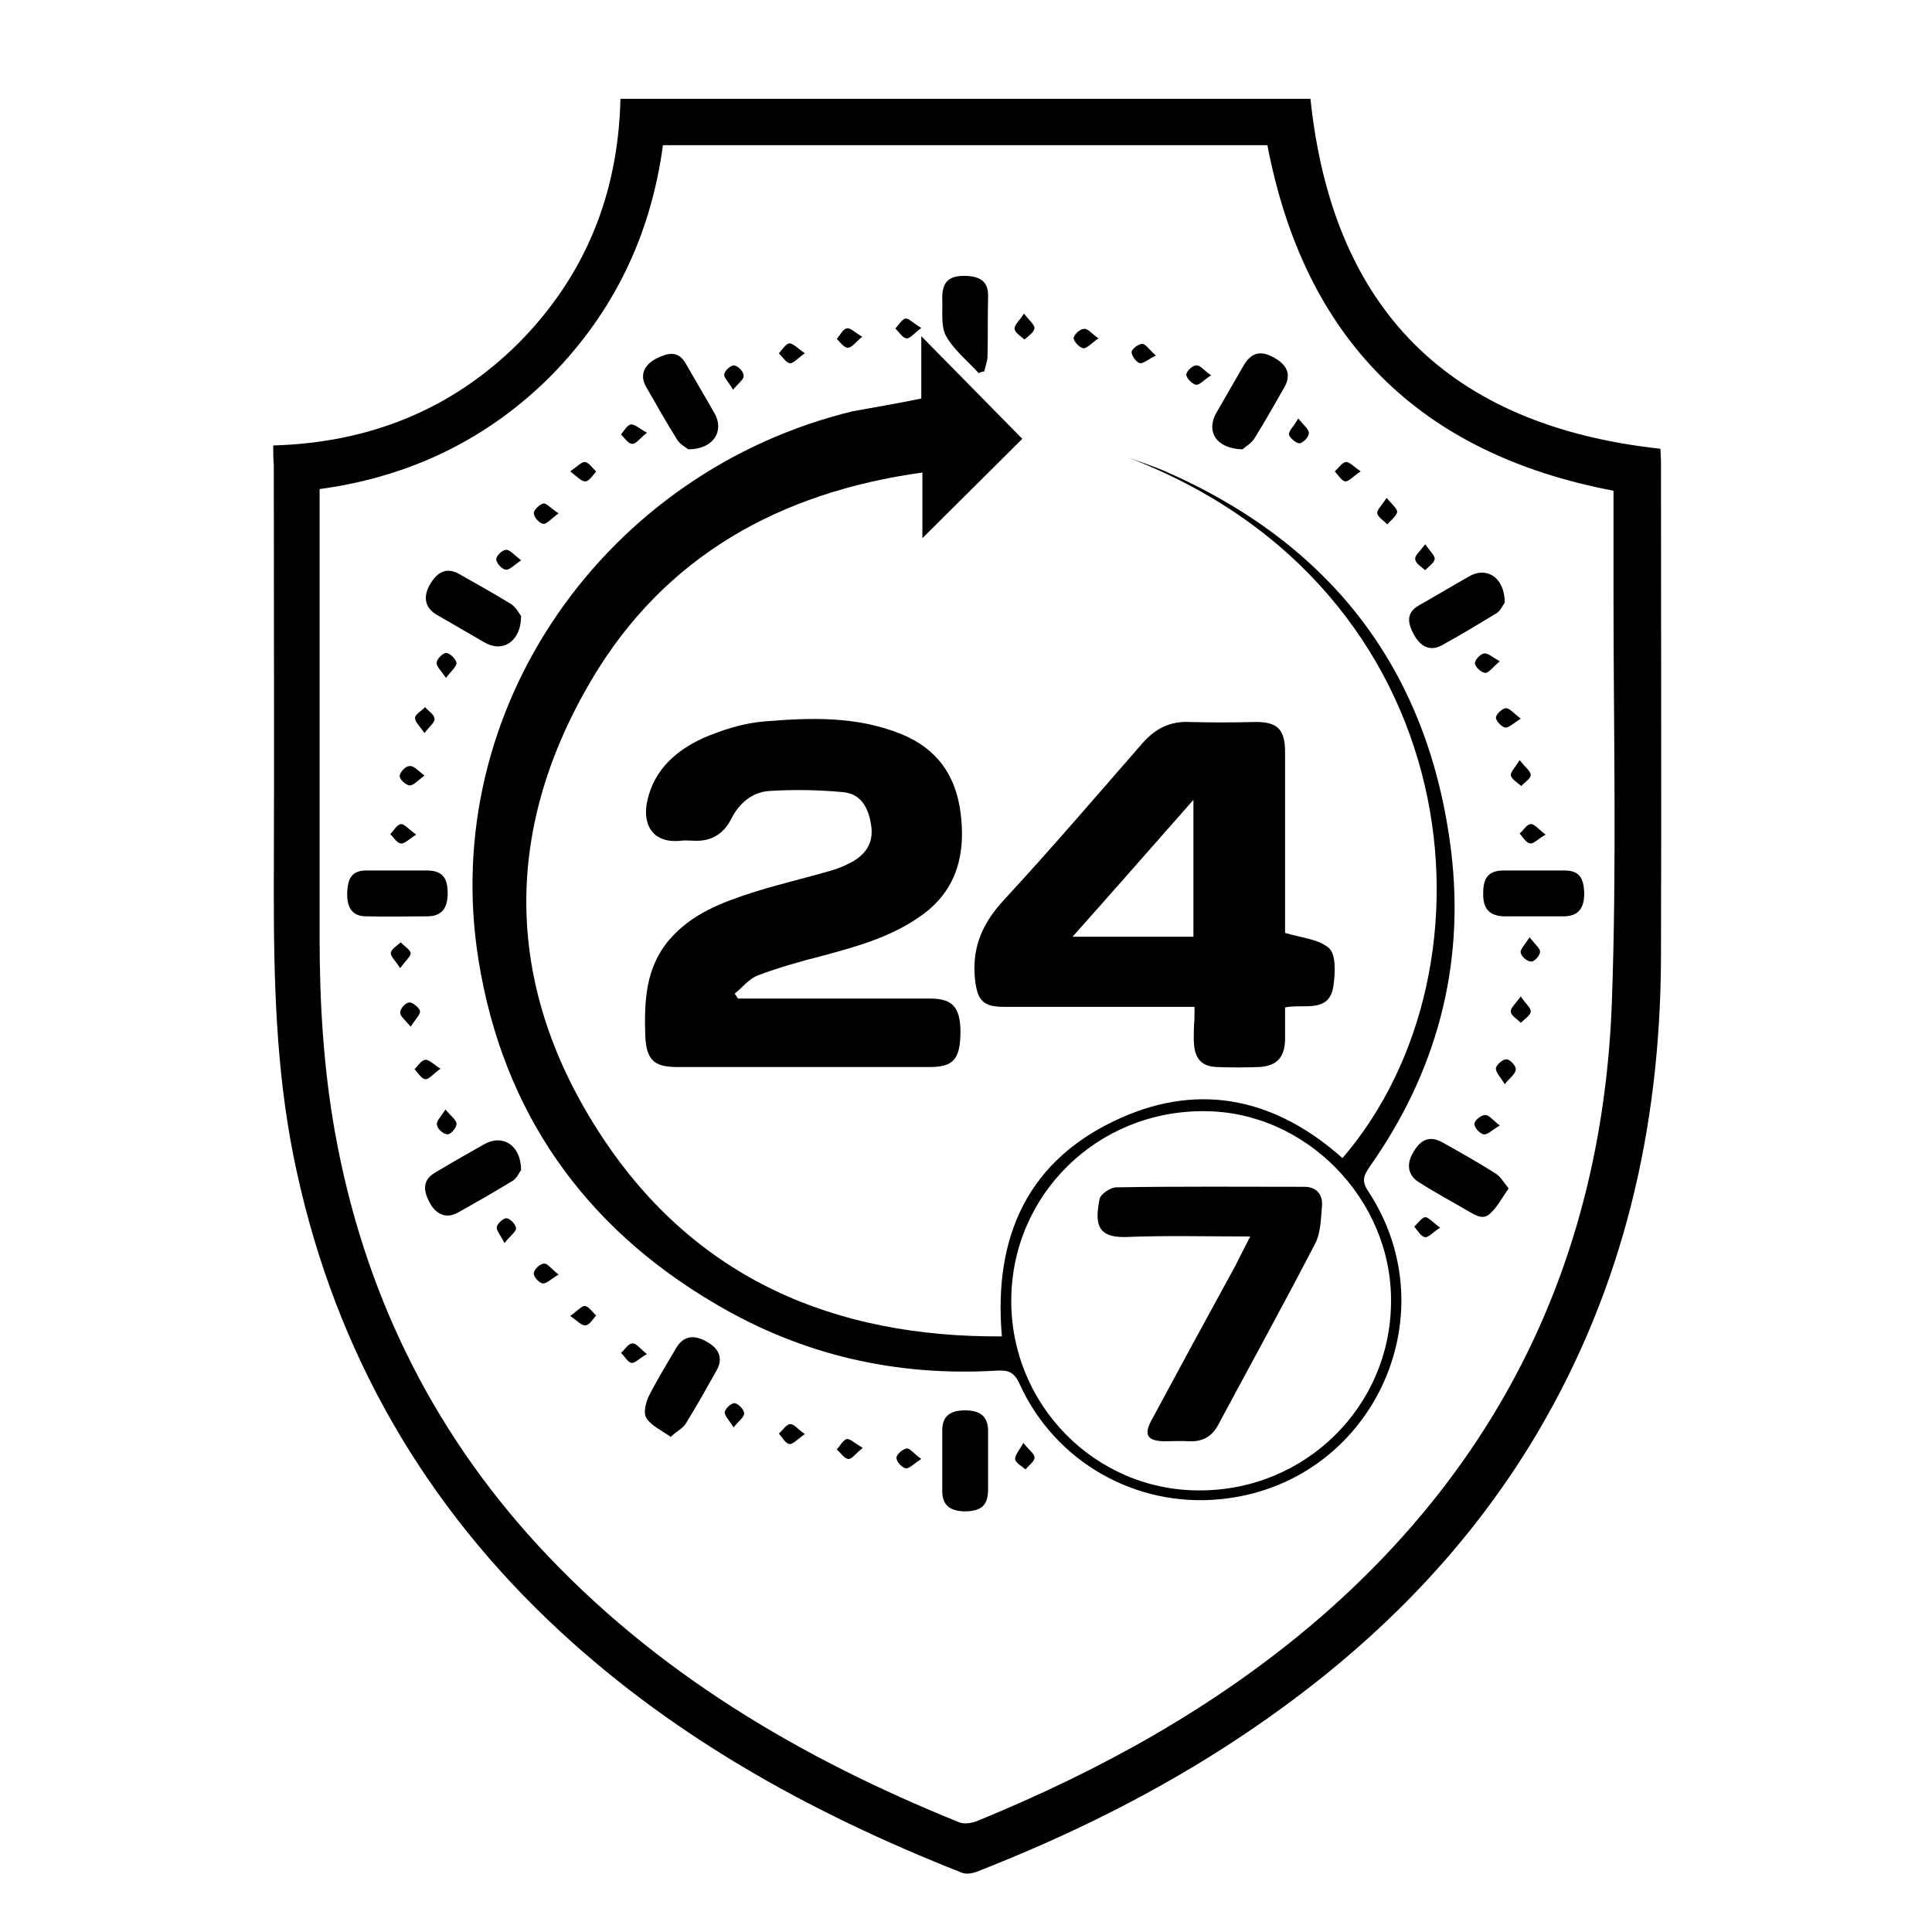 <?xml version="1.0" encoding="utf-8"?>
<!-- Generator: Adobe Illustrator 26.2.1, SVG Export Plug-In . SVG Version: 6.00 Build 0)  -->
<svg version="1.1" id="Layer_1" xmlns="http://www.w3.org/2000/svg" xmlns:xlink="http://www.w3.org/1999/xlink" x="0px" y="0px"
	 viewBox="0 0 35 35" style="enable-background:new 0 0 35 35;" xml:space="preserve">
<g>
	<path d="M4.95,8.07c1.73-0.05,3.22-0.64,4.44-1.85c1.21-1.22,1.81-2.7,1.85-4.43c4.19,0,8.35,0,12.5,0c0.4,3.81,2.5,5.92,6.34,6.34
		c0,0.06,0.01,0.15,0.01,0.24c0,3.01,0.01,6.03,0,9.04c-0.02,3.04-0.68,5.91-2.24,8.55c-1.34,2.26-3.17,4.03-5.34,5.48
		c-1.51,1.01-3.13,1.81-4.82,2.47c-0.08,0.03-0.2,0.05-0.28,0.01c-2.76-1.09-5.33-2.51-7.49-4.58c-2.41-2.31-3.94-5.11-4.6-8.38
		c-0.32-1.59-0.36-3.2-0.36-4.81c0.01-2.57,0-5.15,0-7.72C4.95,8.31,4.95,8.21,4.95,8.07z M5.79,8.86c0,0.08,0,0.15,0,0.21
		c0,2.64,0,5.28,0,7.92c0,1.18,0.07,2.36,0.28,3.53c0.51,2.84,1.72,5.35,3.68,7.48c2.12,2.3,4.75,3.85,7.62,5.01
		c0.09,0.04,0.23,0.02,0.33-0.02c2.2-0.9,4.26-2.03,6.08-3.57c3.47-2.95,5.25-6.73,5.42-11.25c0.09-2.48,0.03-4.97,0.03-7.45
		c0-0.61,0-1.22,0-1.83c-3.53-0.67-5.6-2.76-6.27-6.26c-3.64,0-7.29,0-10.95,0c-0.22,1.63-0.89,3.02-2.03,4.18
		C8.83,7.96,7.42,8.64,5.79,8.86z"/>
	<path d="M16.69,7.22c0-0.38,0-0.76,0-1.13c0.62,0.63,1.23,1.25,1.83,1.86c-0.56,0.56-1.18,1.17-1.81,1.8c0-0.37,0-0.76,0-1.19
		c-2.59,0.36-4.67,1.52-5.99,3.75c-1.64,2.77-1.58,5.61,0.19,8.29c1.69,2.56,4.2,3.63,7.24,3.61c-0.16-1.83,0.49-3.22,2.16-3.96
		c1.46-0.65,2.82-0.33,4.01,0.73c2.97-3.45,2.3-10.32-3.88-12.69c0.22,0.08,0.44,0.15,0.65,0.24c3.03,1.32,4.8,3.62,5.2,6.9
		c0.25,2.08-0.27,4-1.48,5.71c-0.1,0.15-0.15,0.25-0.03,0.43c1.51,2.28,0.05,5.33-2.68,5.59c-1.53,0.15-2.99-0.68-3.63-2.09
		c-0.1-0.22-0.21-0.25-0.41-0.24c-1.82,0.11-3.53-0.28-5.1-1.21c-2.39-1.4-3.85-3.49-4.29-6.22c-0.74-4.58,2.32-8.87,6.78-9.95
		C15.84,7.38,16.25,7.31,16.69,7.22z M18.32,23.55c-0.01,1.9,1.52,3.45,3.4,3.45c1.92,0.01,3.48-1.52,3.48-3.43
		c0.01-1.85-1.55-3.44-3.39-3.44C19.88,20.12,18.33,21.64,18.32,23.55z"/>
	<path d="M13.37,18.09c0.16,0,0.32,0,0.48,0c1,0,2,0,3,0c0.4,0,0.54,0.15,0.55,0.58c0,0.51-0.12,0.66-0.55,0.66
		c-1.53,0-3.06,0-4.59,0c-0.42,0-0.55-0.14-0.57-0.56c-0.02-0.62,0-1.23,0.43-1.74c0.4-0.47,0.95-0.68,1.51-0.86
		c0.47-0.15,0.95-0.26,1.43-0.4c0.14-0.04,0.28-0.1,0.4-0.17c0.25-0.15,0.37-0.36,0.32-0.66c-0.05-0.31-0.18-0.56-0.51-0.59
		c-0.44-0.04-0.89-0.05-1.34-0.02c-0.3,0.02-0.54,0.22-0.68,0.5c-0.14,0.28-0.37,0.42-0.69,0.4c-0.07,0-0.15-0.01-0.22,0
		c-0.54,0.06-0.71-0.32-0.61-0.74c0.13-0.56,0.53-0.9,1.01-1.12c0.35-0.15,0.73-0.27,1.1-0.3c0.84-0.07,1.68-0.1,2.49,0.23
		c0.64,0.26,0.98,0.74,1.07,1.41c0.1,0.75-0.06,1.41-0.7,1.87c-0.54,0.39-1.18,0.57-1.82,0.74c-0.39,0.1-0.78,0.21-1.15,0.35
		c-0.16,0.06-0.28,0.22-0.42,0.33C13.33,18.03,13.35,18.06,13.37,18.09z"/>
	<path d="M21.64,18.24c-0.25,0-0.46,0-0.67,0c-0.93,0-1.85,0-2.78,0c-0.4,0-0.49-0.13-0.53-0.53c-0.05-0.57,0.15-1,0.53-1.41
		c0.86-0.93,1.68-1.89,2.51-2.84c0.24-0.27,0.51-0.4,0.86-0.38c0.38,0.01,0.77,0.01,1.15,0c0.42-0.01,0.57,0.12,0.57,0.54
		c0,1.01,0,2.02,0,3.02c0,0.1,0,0.2,0,0.26c0.29,0.09,0.61,0.11,0.8,0.28c0.12,0.11,0.11,0.43,0.08,0.65
		c-0.06,0.54-0.52,0.35-0.88,0.42c0,0.19,0,0.39,0,0.59c-0.01,0.32-0.15,0.47-0.47,0.49c-0.26,0.01-0.51,0.01-0.77,0
		c-0.27-0.01-0.39-0.15-0.41-0.42c-0.01-0.11,0-0.22,0-0.33C21.64,18.48,21.64,18.38,21.64,18.24z M21.62,14.49
		c-0.75,0.85-1.45,1.65-2.19,2.48c0.76,0,1.47,0,2.19,0C21.62,16.16,21.62,15.36,21.62,14.49z"/>
	<path d="M22.51,8.14c-0.48-0.01-0.67-0.33-0.47-0.67c0.16-0.28,0.33-0.57,0.49-0.85c0.14-0.24,0.32-0.28,0.57-0.13
		c0.24,0.14,0.29,0.32,0.16,0.54c-0.18,0.31-0.35,0.62-0.54,0.92C22.66,8.04,22.55,8.1,22.51,8.14z"/>
	<path d="M9.44,21.2c-0.03,0.03-0.07,0.14-0.15,0.19c-0.33,0.2-0.66,0.39-1,0.58c-0.2,0.11-0.39,0.04-0.51-0.19
		c-0.1-0.19-0.14-0.39,0.09-0.53c0.3-0.18,0.6-0.35,0.9-0.52C9.1,20.54,9.44,20.74,9.44,21.2z"/>
	<path d="M9.44,11.16c0,0.46-0.33,0.67-0.66,0.48c-0.29-0.17-0.59-0.34-0.88-0.51C7.69,11,7.66,10.8,7.8,10.57
		c0.14-0.23,0.31-0.29,0.52-0.17c0.32,0.18,0.64,0.36,0.95,0.55C9.35,11.01,9.41,11.12,9.44,11.16z"/>
	<path d="M27.33,21.53c-0.12,0.17-0.2,0.33-0.33,0.45c-0.14,0.14-0.29,0.02-0.42-0.05c-0.29-0.17-0.59-0.33-0.87-0.51
		c-0.2-0.12-0.24-0.32-0.11-0.54c0.14-0.25,0.31-0.31,0.54-0.18c0.32,0.18,0.64,0.36,0.94,0.55C27.17,21.3,27.23,21.4,27.33,21.53z"
		/>
	<path d="M27.26,10.92c-0.03,0.03-0.07,0.14-0.15,0.19c-0.33,0.2-0.66,0.4-0.99,0.58c-0.2,0.11-0.38,0.04-0.51-0.2
		c-0.1-0.19-0.15-0.38,0.09-0.52c0.3-0.17,0.6-0.35,0.9-0.52C26.93,10.25,27.26,10.46,27.26,10.92z"/>
	<path d="M12.47,8.14c-0.04-0.03-0.15-0.09-0.2-0.17c-0.2-0.32-0.38-0.64-0.57-0.97c-0.11-0.2-0.04-0.39,0.2-0.51
		c0.19-0.09,0.38-0.15,0.52,0.09c0.17,0.3,0.35,0.6,0.52,0.9C13.13,7.8,12.93,8.14,12.47,8.14z"/>
	<path d="M12.15,26.03c-0.17-0.12-0.35-0.2-0.44-0.34c-0.06-0.09-0.01-0.28,0.04-0.39c0.15-0.3,0.33-0.59,0.5-0.88
		c0.13-0.22,0.32-0.25,0.56-0.11c0.23,0.13,0.29,0.31,0.17,0.52c-0.18,0.32-0.36,0.64-0.55,0.95
		C12.38,25.87,12.27,25.92,12.15,26.03z"/>
	<path d="M27.76,16.6c-0.17,0-0.35,0-0.52,0c-0.26-0.01-0.38-0.14-0.37-0.43c0-0.28,0.11-0.4,0.37-0.4c0.37,0,0.73,0,1.1,0
		c0.26,0,0.35,0.12,0.36,0.41c0,0.28-0.11,0.41-0.35,0.42c-0.1,0-0.2,0-0.3,0C27.94,16.6,27.85,16.6,27.76,16.6z"/>
	<path d="M7.21,15.77c0.18,0,0.37,0,0.55,0c0.25,0.01,0.35,0.13,0.35,0.41c0,0.28-0.11,0.41-0.35,0.42c-0.38,0-0.75,0.01-1.13,0
		c-0.24,0-0.35-0.15-0.34-0.43c0.01-0.22,0.06-0.4,0.34-0.4C6.82,15.77,7.02,15.77,7.21,15.77z"/>
	<path d="M17.9,26.49c0,0.17,0,0.35,0,0.52c-0.01,0.26-0.12,0.36-0.4,0.37c-0.29,0-0.43-0.11-0.43-0.37c0-0.37,0-0.73,0-1.1
		c0-0.25,0.14-0.36,0.41-0.36c0.28,0,0.41,0.11,0.42,0.35c0,0.01,0,0.02,0,0.03C17.9,26.13,17.9,26.31,17.9,26.49z"/>
	<path d="M17.73,6.76c-0.2-0.22-0.45-0.42-0.59-0.67c-0.1-0.18-0.06-0.44-0.07-0.66c-0.01-0.34,0.13-0.45,0.47-0.43
		c0.23,0.02,0.37,0.11,0.36,0.38c-0.01,0.36,0,0.71-0.01,1.07c0,0.09-0.04,0.19-0.06,0.28C17.8,6.73,17.77,6.74,17.73,6.76z"/>
	<path d="M27.17,11.98c-0.13,0.11-0.2,0.21-0.26,0.21c-0.07,0-0.18-0.1-0.19-0.17c-0.01-0.05,0.09-0.17,0.16-0.18
		C26.94,11.82,27.03,11.9,27.17,11.98z"/>
	<path d="M14.58,25.98c-0.13,0.09-0.22,0.19-0.28,0.18c-0.07-0.01-0.13-0.12-0.19-0.19c0.07-0.06,0.13-0.16,0.2-0.17
		C14.38,25.79,14.45,25.89,14.58,25.98z"/>
	<path d="M28,15.12c-0.14,0.08-0.22,0.17-0.28,0.16c-0.07-0.01-0.13-0.11-0.19-0.18c0.07-0.06,0.13-0.17,0.2-0.17
		C27.79,14.92,27.87,15.02,28,15.12z"/>
	<path d="M25.12,9.02c0.1,0.12,0.2,0.2,0.19,0.26c-0.02,0.08-0.12,0.15-0.18,0.22c-0.06-0.07-0.16-0.12-0.18-0.2
		C24.94,9.24,25.03,9.16,25.12,9.02z"/>
	<path d="M10.12,9.3C9.98,9.4,9.9,9.5,9.84,9.49C9.77,9.48,9.67,9.37,9.67,9.29c0-0.05,0.11-0.16,0.18-0.17
		C9.91,9.12,9.99,9.22,10.12,9.3z"/>
	<path d="M7.44,18.6c-0.1-0.12-0.2-0.2-0.19-0.26c0-0.07,0.1-0.18,0.17-0.18c0.06,0,0.18,0.1,0.19,0.16
		C7.61,18.39,7.52,18.47,7.44,18.6z"/>
	<path d="M27.55,18.05c0.09,0.14,0.19,0.21,0.18,0.28c-0.01,0.07-0.11,0.13-0.18,0.2c-0.06-0.07-0.17-0.12-0.18-0.2
		C27.36,18.26,27.46,18.18,27.55,18.05z"/>
	<path d="M27.26,19.64c-0.08-0.13-0.17-0.22-0.16-0.29c0.01-0.06,0.12-0.16,0.19-0.16c0.06,0,0.17,0.11,0.17,0.18
		C27.46,19.45,27.36,19.52,27.26,19.64z"/>
	<path d="M27.17,20.39c-0.14,0.08-0.22,0.17-0.29,0.16c-0.07-0.01-0.17-0.12-0.17-0.19c0-0.06,0.12-0.16,0.19-0.16
		C26.97,20.19,27.04,20.29,27.17,20.39z"/>
	<path d="M10.33,23.84c0.13-0.09,0.21-0.19,0.27-0.18c0.07,0.01,0.13,0.11,0.2,0.17c-0.06,0.07-0.12,0.17-0.19,0.18
		C10.54,24.02,10.46,23.93,10.33,23.84z"/>
	<path d="M10.33,8.54c0.13-0.09,0.21-0.18,0.27-0.17c0.07,0.01,0.13,0.11,0.2,0.17c-0.06,0.07-0.12,0.17-0.19,0.18
		C10.54,8.73,10.46,8.64,10.33,8.54z"/>
	<path d="M19.9,6.13c-0.13,0.09-0.21,0.18-0.27,0.18c-0.07-0.01-0.17-0.11-0.18-0.18c0-0.06,0.11-0.17,0.18-0.17
		C19.7,5.94,19.77,6.04,19.9,6.13z"/>
	<path d="M14.58,6.4c-0.13,0.09-0.21,0.19-0.27,0.18c-0.07-0.01-0.13-0.11-0.2-0.18c0.06-0.06,0.12-0.17,0.19-0.18
		C14.37,6.22,14.45,6.31,14.58,6.4z"/>
	<path d="M7.98,19.36c-0.14,0.1-0.21,0.2-0.28,0.19c-0.07-0.01-0.13-0.12-0.19-0.18c0.06-0.06,0.12-0.16,0.19-0.17
		C7.77,19.19,7.85,19.28,7.98,19.36z"/>
	<path d="M7.69,13.28C7.6,13.15,7.51,13.07,7.52,13c0.01-0.07,0.12-0.12,0.18-0.19c0.06,0.07,0.16,0.13,0.17,0.2
		C7.89,13.08,7.78,13.16,7.69,13.28z"/>
	<path d="M7.25,17.54c-0.09-0.14-0.18-0.22-0.17-0.28c0.01-0.07,0.12-0.13,0.18-0.19c0.06,0.07,0.17,0.13,0.18,0.2
		C7.44,17.33,7.34,17.41,7.25,17.54z"/>
	<path d="M7.54,15.12c-0.13,0.08-0.21,0.17-0.28,0.16c-0.07-0.01-0.13-0.11-0.19-0.17c0.06-0.06,0.12-0.17,0.19-0.18
		C7.32,14.92,7.4,15.02,7.54,15.12z"/>
	<path d="M9.44,10.15c-0.13,0.09-0.21,0.18-0.28,0.17c-0.07-0.01-0.17-0.12-0.17-0.19c0-0.06,0.11-0.17,0.18-0.17
		C9.24,9.96,9.31,10.05,9.44,10.15z"/>
	<path d="M11.72,24.53c-0.14,0.08-0.22,0.17-0.28,0.16c-0.07-0.01-0.12-0.12-0.19-0.18c0.07-0.06,0.13-0.17,0.2-0.17
		C11.52,24.32,11.59,24.43,11.72,24.53z"/>
	<path d="M13.29,25.86c-0.08-0.13-0.17-0.22-0.16-0.28c0.01-0.07,0.13-0.17,0.18-0.16c0.07,0.01,0.17,0.12,0.17,0.18
		C13.49,25.67,13.38,25.74,13.29,25.86z"/>
	<path d="M13.28,7.06c-0.08-0.14-0.17-0.22-0.16-0.28c0.01-0.07,0.13-0.17,0.18-0.16c0.07,0.01,0.17,0.11,0.17,0.18
		C13.49,6.86,13.38,6.94,13.28,7.06z"/>
	<path d="M25.82,9.86c0.09,0.13,0.18,0.21,0.17,0.27c-0.01,0.07-0.11,0.13-0.17,0.2c-0.07-0.06-0.17-0.12-0.18-0.19
		C25.62,10.07,25.72,9.99,25.82,9.86z"/>
	<path d="M15.63,26.23c-0.13,0.1-0.2,0.21-0.26,0.2c-0.07,0-0.14-0.11-0.21-0.17c0.06-0.07,0.11-0.17,0.18-0.19
		C15.4,26.06,15.49,26.15,15.63,26.23z"/>
	<path d="M16.69,26.43c-0.14,0.09-0.22,0.18-0.28,0.17c-0.07-0.01-0.17-0.12-0.17-0.19c0-0.06,0.11-0.16,0.19-0.17
		C16.49,26.24,16.56,26.34,16.69,26.43z"/>
	<path d="M18.55,5.68c0.1,0.13,0.2,0.21,0.19,0.27c-0.01,0.07-0.11,0.14-0.18,0.2c-0.07-0.06-0.17-0.12-0.18-0.19
		C18.37,5.89,18.47,5.81,18.55,5.68z"/>
	<path d="M16.69,5.94c-0.13,0.1-0.21,0.2-0.27,0.19c-0.07-0.01-0.13-0.11-0.2-0.18c0.06-0.06,0.12-0.17,0.19-0.18
		C16.47,5.77,16.55,5.86,16.69,5.94z"/>
	<path d="M20.94,6.44c-0.14,0.07-0.23,0.15-0.29,0.14c-0.07-0.02-0.15-0.14-0.15-0.2c0-0.06,0.13-0.15,0.19-0.15
		C20.76,6.23,20.82,6.34,20.94,6.44z"/>
	<path d="M24.65,8.54c-0.14,0.09-0.22,0.19-0.28,0.18c-0.07-0.01-0.13-0.12-0.19-0.18c0.07-0.06,0.13-0.16,0.2-0.17
		C24.44,8.36,24.52,8.45,24.65,8.54z"/>
	<path d="M18.54,26.14c0.1,0.13,0.21,0.2,0.2,0.27c0,0.07-0.11,0.14-0.16,0.21c-0.07-0.06-0.17-0.11-0.19-0.18
		C18.38,26.37,18.46,26.28,18.54,26.14z"/>
	<path d="M27.55,13.02c-0.13,0.08-0.22,0.17-0.28,0.16C27.2,13.17,27.1,13.06,27.1,13c0-0.06,0.12-0.17,0.18-0.17
		C27.35,12.83,27.42,12.92,27.55,13.02z"/>
	<path d="M10.12,23.09c-0.14,0.08-0.22,0.17-0.29,0.16c-0.07-0.01-0.17-0.13-0.16-0.19c0.01-0.07,0.12-0.17,0.19-0.17
		C9.92,22.89,9.99,22.99,10.12,23.09z"/>
	<path d="M23.52,7.58c0.1,0.13,0.2,0.2,0.19,0.27c0,0.07-0.11,0.18-0.17,0.18c-0.06,0-0.18-0.1-0.19-0.16
		C23.35,7.8,23.44,7.72,23.52,7.58z"/>
	<path d="M26.09,22.24c-0.14,0.09-0.22,0.19-0.28,0.17c-0.07-0.01-0.13-0.12-0.19-0.19c0.07-0.06,0.13-0.16,0.2-0.17
		C25.88,22.05,25.96,22.15,26.09,22.24z"/>
	<path d="M9.14,22.52c-0.07-0.14-0.15-0.23-0.14-0.29c0.01-0.07,0.13-0.17,0.18-0.16c0.07,0.01,0.17,0.12,0.17,0.19
		C9.34,22.32,9.24,22.39,9.14,22.52z"/>
	<path d="M11.72,7.84c-0.13,0.1-0.2,0.21-0.27,0.2c-0.07,0-0.14-0.11-0.2-0.17c0.06-0.07,0.11-0.17,0.18-0.18
		C11.49,7.68,11.58,7.76,11.72,7.84z"/>
	<path d="M8.07,20.1c0.1,0.12,0.2,0.19,0.2,0.26c0,0.07-0.1,0.19-0.16,0.19c-0.07,0-0.18-0.09-0.19-0.16
		C7.89,20.32,7.98,20.24,8.07,20.1z"/>
	<path d="M27.53,13.77c0.1,0.13,0.2,0.2,0.2,0.27c0,0.07-0.11,0.13-0.17,0.2c-0.07-0.06-0.17-0.12-0.19-0.19
		C27.36,13.99,27.45,13.9,27.53,13.77z"/>
	<path d="M8.08,12.28C7.99,12.15,7.9,12.07,7.91,12c0.01-0.07,0.12-0.18,0.18-0.17c0.07,0.01,0.17,0.11,0.18,0.18
		C8.27,12.08,8.17,12.16,8.08,12.28z"/>
	<path d="M27.71,16.98c0.1,0.13,0.19,0.2,0.19,0.26c0,0.07-0.1,0.18-0.16,0.18c-0.07,0-0.18-0.09-0.19-0.16
		C27.53,17.21,27.62,17.12,27.71,16.98z"/>
	<path d="M21.94,6.8c-0.13,0.08-0.21,0.18-0.27,0.17c-0.07-0.01-0.17-0.11-0.18-0.18c0-0.06,0.11-0.17,0.18-0.17
		C21.74,6.61,21.81,6.71,21.94,6.8z"/>
	<path d="M15.62,6.1c-0.12,0.1-0.19,0.2-0.26,0.2c-0.07,0-0.14-0.1-0.2-0.16c0.06-0.07,0.11-0.18,0.18-0.19
		C15.4,5.93,15.48,6.02,15.62,6.1z"/>
	<path d="M7.69,14.05c-0.12,0.09-0.2,0.18-0.27,0.18c-0.07-0.01-0.18-0.11-0.18-0.17c0-0.06,0.1-0.18,0.17-0.18
		C7.49,13.86,7.57,13.96,7.69,14.05z"/>
	<path d="M22.65,22.4c-0.79,0-1.53-0.02-2.27,0.01c-0.53,0.01-0.54-0.28-0.46-0.69c0.02-0.09,0.2-0.21,0.3-0.21
		c1.14-0.02,2.27-0.01,3.41-0.01c0.21,0,0.33,0.13,0.32,0.33c-0.02,0.23-0.02,0.49-0.12,0.69c-0.57,1.1-1.17,2.19-1.76,3.29
		c-0.11,0.21-0.28,0.31-0.52,0.3c-0.16-0.01-0.31,0-0.47,0c-0.3-0.01-0.36-0.12-0.22-0.38c0.5-0.93,1.01-1.87,1.52-2.8
		C22.46,22.77,22.54,22.61,22.65,22.4z"/>
</g>
</svg>
